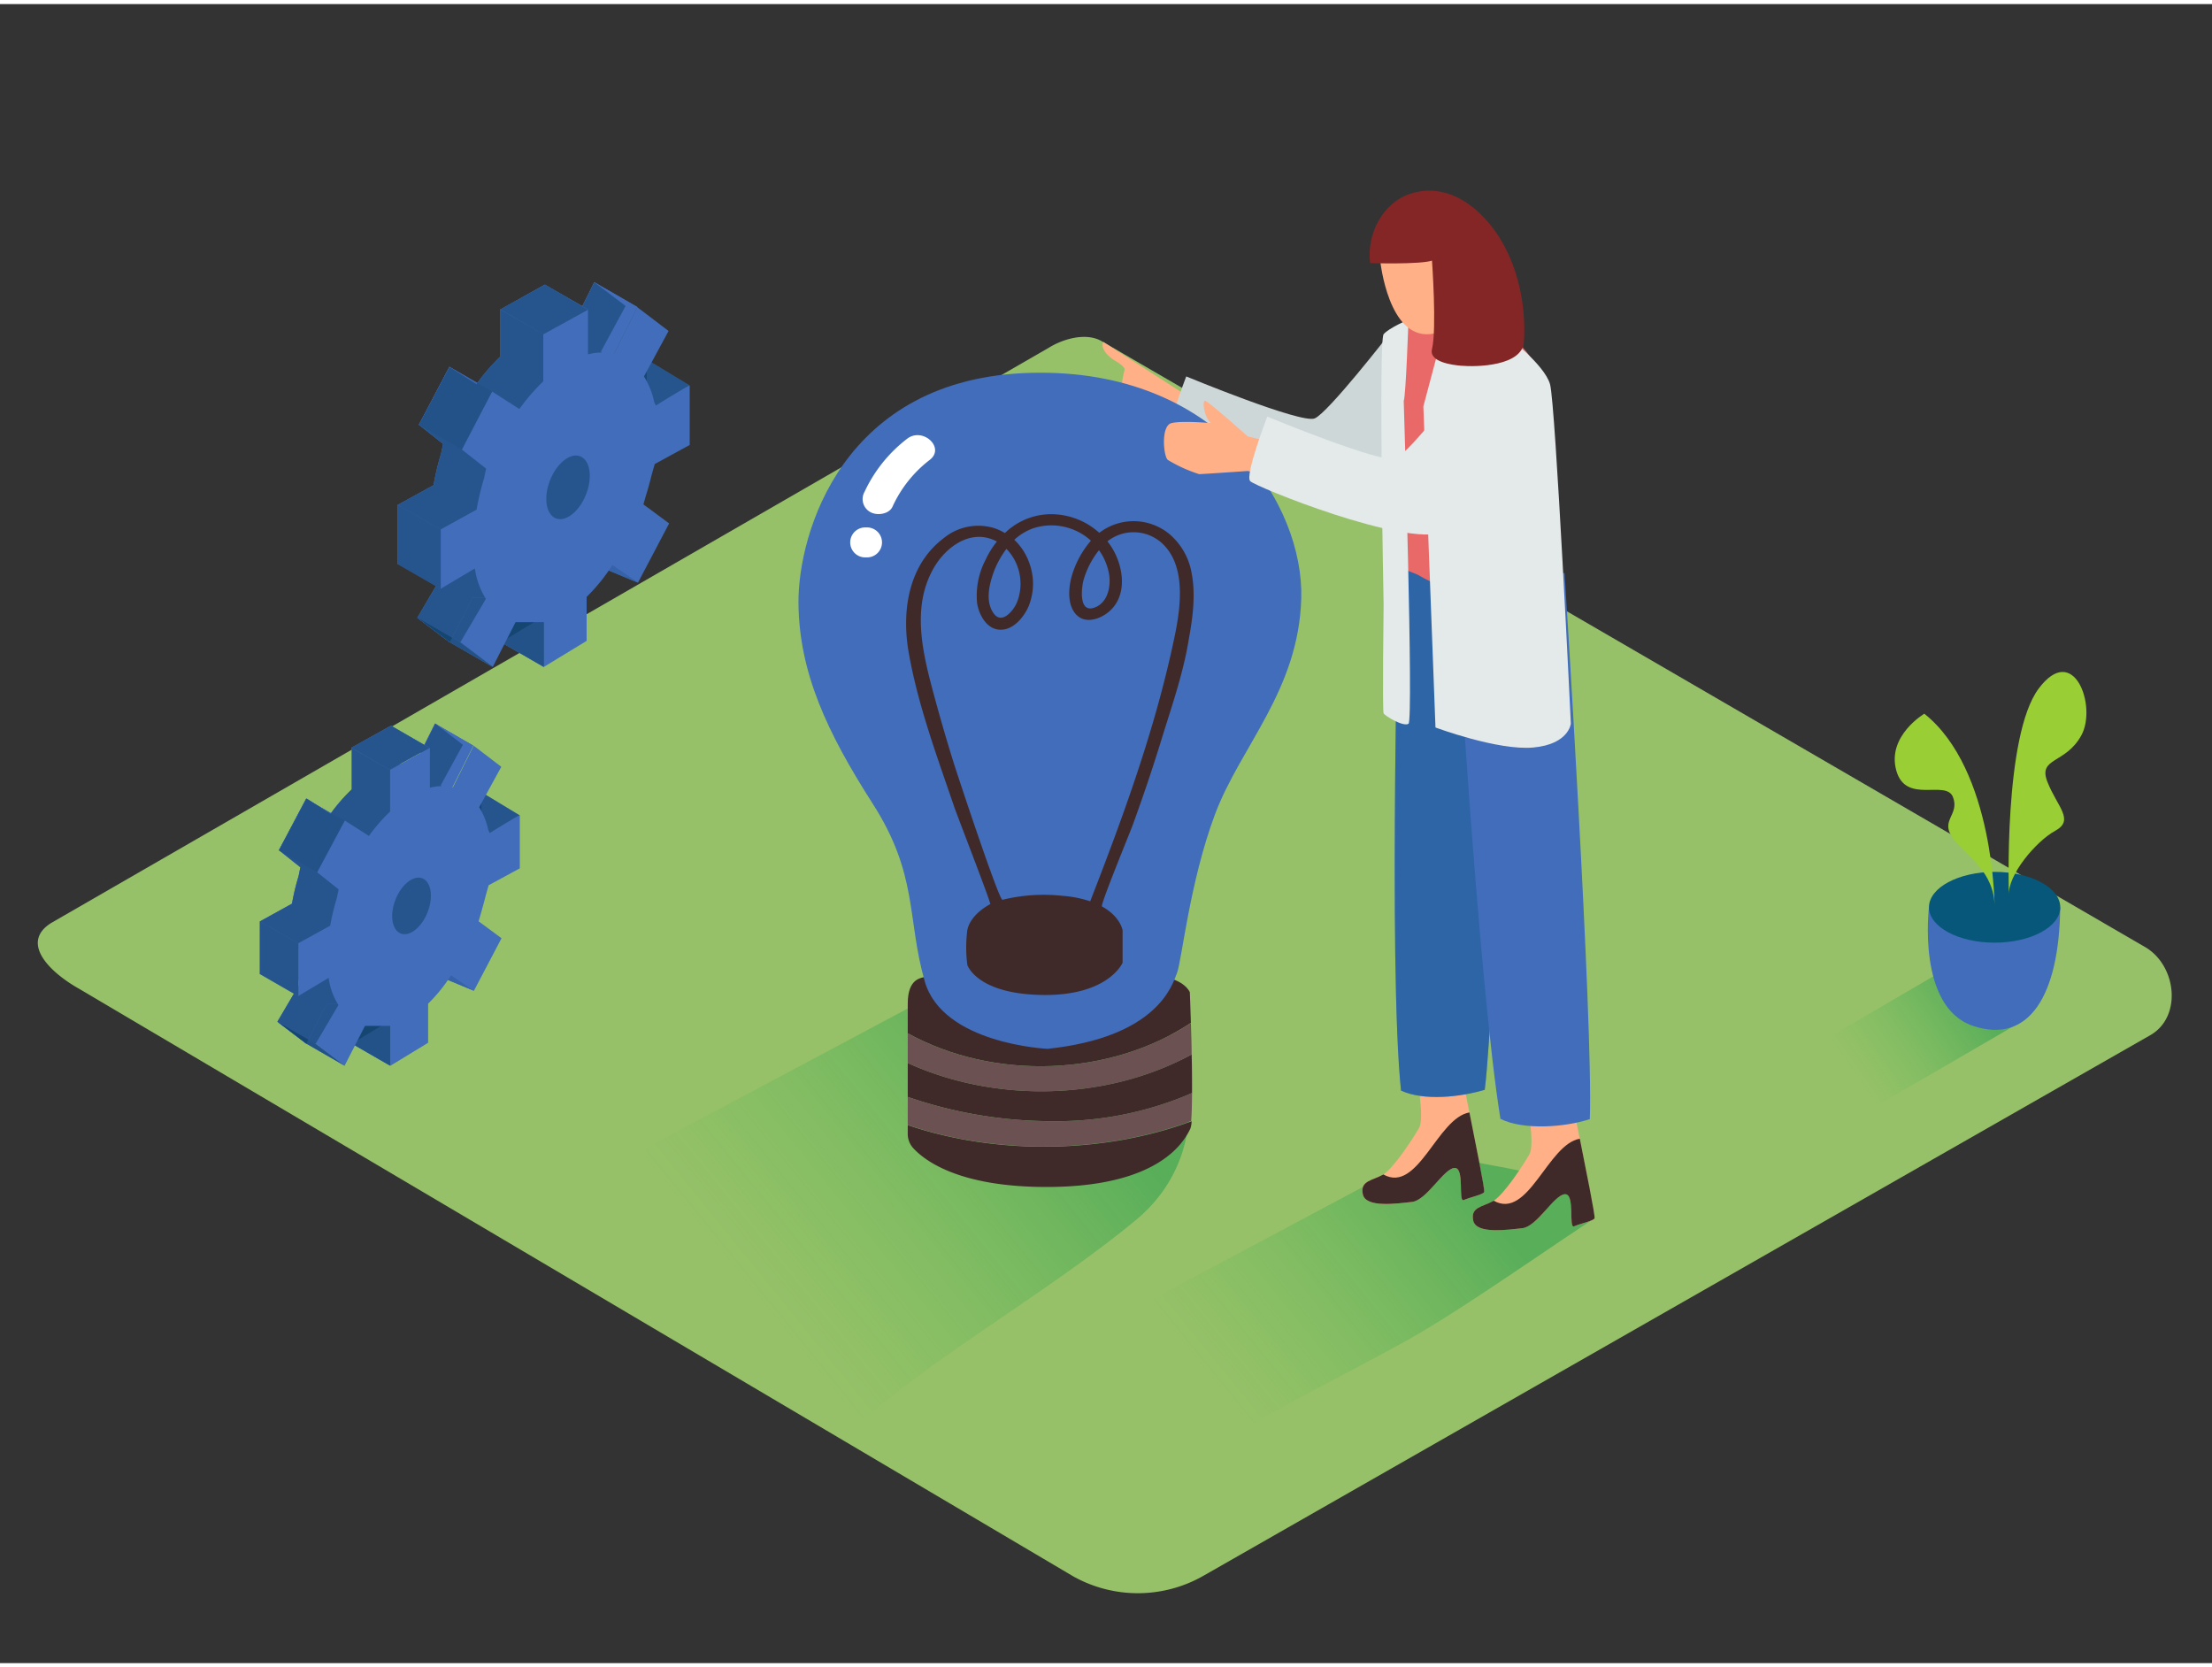 <svg id="Layer_2" data-name="Layer 2" xmlns="http://www.w3.org/2000/svg" xmlns:xlink="http://www.w3.org/1999/xlink" viewBox="0 0 400 300" width="406" height="306" class="illustration styles_illustrationTablet__1DWOa"><rect x="0" y="0" width="400" height="300" fill="#333333" stroke="none"/><defs><linearGradient id="linear-gradient" x1="218.29" y1="248.53" x2="264.54" y2="211" gradientUnits="userSpaceOnUse"><stop offset="0.01" stop-color="#39b54a" stop-opacity="0"></stop><stop offset="0.99" stop-color="#009245"></stop></linearGradient><linearGradient id="linear-gradient-2" x1="134.3" y1="231.75" x2="190.35" y2="186.25" xlink:href="#linear-gradient"></linearGradient><linearGradient id="linear-gradient-3" x1="335.23" y1="193.85" x2="356.89" y2="178.85" xlink:href="#linear-gradient"></linearGradient></defs><title>PP</title><path d="M194.06,284.3,14.34,178.08c-5.72-3.21-10.63-8.49-5.05-11.94l180.37-104c2.71-1.68,6.82-2.78,9.57-1.18L387.88,170.5c5.72,3.32,6.75,12.6,1,15.93L217.75,284.13A23.9,23.9,0,0,1,194.06,284.3Z" fill="#96c168"></path><path d="M218.56,261.38c11.49-7.07,23.65-13,35.46-19.52,9.55-5.25,25.21-16.35,34.33-22.3-1.53-7.37-13.39-8.47-21.93-10.23l-.44-.09-6.84-.54a29.52,29.52,0,0,0-3.59.35l-66.9,35.67c8.44,5.93,18,9.93,27,15Z" opacity="0.41" fill="url(#linear-gradient)"></path><path d="M194.12,173.59l-.57-.11-8.94-.71a38.59,38.59,0,0,0-4.69.45L92.47,219.84c11,7.75,23.58,13,35.33,19.63,11,6.2,17.41,10,28.17,16.57,14.33-12.32,35-24.14,49.55-36.26C222.46,205.68,215.71,178,194.12,173.59Z" opacity="0.41" fill="url(#linear-gradient-2)"></path><path d="M213.5,70.08l-14-9s-.89,1.56,2.28,3.49c1.91,1.17,1.57,1.6,1.57,1.6a17.8,17.8,0,0,0-.59,5.21c.2,2.36,4.13,2.95,5.31,3.34s6.09,1.18,6.09,1.18" fill="#ffb087"></path><path d="M251.17,59.74s-11,14.16-13.43,15.18-23.23-7.59-23.23-7.59S210.4,78,211.43,79s27.83,11.9,34.93,9.24S261,72.45,261,72.45,265.48,58.92,251.17,59.74Z" fill="#ced7d8"></path><path d="M256.1,193.37s1.57,8,.51,9.86-4.65,7.38-6.56,8.46-4.15,1.06-3.6,3.55,6.25,1.64,8.89,1.36,5.71-6,7.66-6.14.61,6.29,1.7,5.8,3.56-1,3.69-1.46-3.46-18.3-3.46-18.3" fill="#ffb087"></path><path d="M265.72,200.42c-5.83,1-9.3,14.76-15.58,11.21l-.09.06c-1.91,1.08-4.15,1.06-3.6,3.55s6.25,1.64,8.89,1.36,5.71-6,7.66-6.14.61,6.29,1.7,5.8,3.56-1,3.69-1.46S266.77,205.71,265.72,200.42Z" fill="#3f2a29"></path><path d="M276.06,198.12s1.57,8,.51,9.86-4.65,7.38-6.56,8.46-4.15,1.06-3.6,3.55,6.25,1.64,8.89,1.36,5.71-6,7.66-6.14.61,6.29,1.7,5.8,3.56-1,3.69-1.46-3.46-18.3-3.46-18.3" fill="#ffb087"></path><path d="M285.68,205.17c-5.83,1-9.3,14.76-15.58,11.21l-.09.06c-1.91,1.08-4.15,1.06-3.6,3.55s6.25,1.64,8.89,1.36,5.71-6,7.66-6.14.61,6.29,1.7,5.8,3.56-1,3.69-1.46S286.73,210.46,285.68,205.17Z" fill="#3f2a29"></path><path d="M268.49,196.33c1.92-15.24,4.48-98.4,4.48-98.4l-22.75-.5L253,99.08s-2,75.08.35,97.39C257.52,198.39,264.09,197.63,268.49,196.33Z" fill="#416dbb"></path><path d="M268.49,196.33c1.92-15.24,4.48-98.4,4.48-98.4l-22.75-.5L253,99.08s-2,75.08.35,97.39C257.52,198.39,264.09,197.63,268.49,196.33Z" fill="#06577a" opacity="0.32"></path><path d="M287.49,201.63c.64-17.25-4.56-98.74-4.56-98.74l-22.72,1.18,2.92,1.43s4.22,71.76,8.2,96.08C275.45,203.66,283,203.11,287.49,201.63Z" fill="#416dbb"></path><path d="M265.29,38.89a4.3,4.3,0,0,0-6.76-.25,4.18,4.18,0,0,0-2.15,3.28c-.6,7.73-4.28,15.43-1.53,23.18,1.92,5.42,7,7.53,12.39,6.33C284,67.73,270.9,46.87,265.29,38.89Z" fill="#842626"></path><path d="M279,87.64c0-.08,0-.15,0-.2-.52-6.89,1.6-17.56-2.28-23.62-2-3.09-5.58-4.91-8.95-6.08a35.07,35.07,0,0,0-5.94-1.47,10.68,10.68,0,0,0-9.38,3c-1.93,1.88-2.2,5.13-2.18,7.67,0,5.08-.24,9.09.17,14.15.38,4.64.36,9.31.87,13.93a45.78,45.78,0,0,1,.49,5.8c0,.77,3.89,2,4.71,2.44,9.8,5.83,20.07,3.14,25,1.19C281.83,104.28,279.23,90,279,87.64Z" fill="#e96968"></path><path d="M261.77,56.27l-4.38,16.48,2.19,58.06s11.29,4.22,17.71,3.62,6.77-4.32,6.77-4.32-2.76-57.71-3.76-61.35-8.23-9.05-8.23-9.05" fill="#e4e9ea"></path><path d="M253.84,71.76c.39-.89.86-14.71.86-14.71s-3.57,1.53-4.5,2.65,0,48.95,0,48.95-.25,19.13,0,19.6,3.56,2.48,4.5,1.89S253.84,71.76,253.84,71.76Z" fill="#e4e9ea"></path><path d="M249.56,46.12c.08,1,1.62,14.13,8.92,13.57,8.1-.62,6.59-18.92-.5-20S249.4,44.13,249.56,46.12Z" fill="#ffb087"></path><path d="M267.38,37.65c-3.31-3.07-7.6-4.88-12.29-3.37-5.13,1.65-8,7.4-7.32,12.56,0,0,9,.27,11.18-.45,0,0,.89,12.34,0,16-.58,2.36,3.74,2.87,5.18,3,3,.27,11.18.05,11.45-4.36C276.08,52.81,273.66,43.46,267.38,37.65Z" fill="#842626"></path><path d="M336.93,200.59s28.46-16.41,28.63-16.67l-10.76-11.15L322,191.93Z" opacity="0.41" fill="url(#linear-gradient-3)"></path><path d="M348.82,163.32s-2.24,18,7.94,21.44,15.63-5.57,15.79-21.44" fill="#416dbb"></path><ellipse cx="360.69" cy="163.32" rx="11.87" ry="6.4" fill="#06577a"></ellipse><path d="M360.69,163.32s0-24.88-12.71-35c0,0-6.78,4-5.08,10.24s9,1.59,10.26,4.84-2.5,4.2.06,7.52S360.69,156.91,360.69,163.32Z" fill="#99ce34"></path><path d="M363.27,161.21s-1-28.85,5.37-37.41,10.61,3.2,7.73,8.44-7.91,3.93-6.12,8.44,4.94,6.87,1.4,8.81S363,157.55,363.27,161.21Z" fill="#99ce34"></path><path d="M215.56,196.92c0-2.15,0-4.59-.07-7-15.24,8.32-35.29,8.87-51.34,1.56v6.14A80.15,80.15,0,0,0,190.24,202,61.46,61.46,0,0,0,215.56,196.92Z" fill="#3f2a29"></path><path d="M164.15,202.71v1.67a3.79,3.79,0,0,0,1.1,2.61c2.26,2.39,8.56,6.91,24,6.91,20.94,0,25.06-8.68,26-10.53a5,5,0,0,0,.24-1.36C199.73,207.89,180.19,208.17,164.15,202.71Z" fill="#3f2a29"></path><path d="M215.35,184.23c-.09-3.22-.19-5.55-.19-5.55s-.89-2.29-5.19-2.82-42.6,0-42.6,0c-.72.31-3.22.17-3.22,4.91v5.34C179.82,194.73,200.74,193.91,215.35,184.23Z" fill="#3f2a29"></path><path d="M215.49,189.94c0-2-.09-4-.14-5.71-14.61,9.68-35.54,10.5-51.2,1.88v5.39C180.2,198.81,200.25,198.26,215.49,189.94Z" fill="#6b5151"></path><path d="M190.24,202a80.15,80.15,0,0,1-26.09-4.39v5.07c16,5.46,35.58,5.17,51.25-.71.1-1.18.15-3,.16-5.08A61.46,61.46,0,0,1,190.24,202Z" fill="#6b5151"></path><path d="M189.45,188.92s-19-.83-22.24-12.24-1.15-19.22-9.4-32.1-13.31-23.72-13.42-36.24,7.92-40.82,42.08-41.66,49.3,24.07,48.84,40.75-11,26.81-15.59,39.06-6,26.39-6.88,28.71S209.17,186.81,189.45,188.92Z" fill="#416dbb"></path><path d="M215.5,103a11.9,11.9,0,0,0-4.12-7.24,10.18,10.18,0,0,0-12.59-.15,13.07,13.07,0,0,0-7.85-3.34,12,12,0,0,0-9.22,3.38,9.72,9.72,0,0,0-2-.91,9.85,9.85,0,0,0-9,1.78c-6.57,4.91-7.67,13.42-6.41,20.66,1.66,9.54,5.13,18.85,8.25,28,.51,1.52,6.72,17.48,6.51,17.58a4.83,4.83,0,0,0-.61.35s-3,1.68-3.53,4.31a24.15,24.15,0,0,0,0,6.34s1.68,5.26,13.61,5.42S203,173.35,203,173.35v-5.88s-.39-2.46-3.73-4.3c-.36-.2,5.11-13.47,5.58-14.77,1.82-5,3.55-10.11,5.12-15.22,1.86-6.06,4-12.09,5-18.32C215.64,111.22,216.25,106.9,215.5,103Zm-14.9.43c.26,2.07-.36,5-2.86,5.76-2.73.81-2.16-3.79-1.78-5.12a15.62,15.62,0,0,1,2.77-5.32A10.47,10.47,0,0,1,200.61,103.44ZM182,98.51a9.1,9.1,0,0,1,2,9.41,6,6,0,0,1-1.62,2.39c-1.16,1-2.13.84-2.88-.41-1.12-1.86-.74-4.22-.15-6.17A16.4,16.4,0,0,1,182,98.51Zm15.17,63.74a20.73,20.73,0,0,0-5.06-1,31.37,31.37,0,0,0-10.83.72c-.62.17-8.28-23-8.94-25.14q-2-6.44-3.73-12.94c-1.91-7.17-3.71-15.24.34-22.09,2.18-3.69,6.72-7.08,11.32-4.62l0,0a16.45,16.45,0,0,0-2.05,3.31,14,14,0,0,0-1.53,7.82c.29,1.95,1.63,4.73,4.14,4.82s4.43-2.45,5.21-4.32a10.85,10.85,0,0,0,.05-7.86,10.68,10.68,0,0,0-2.67-4.08,10,10,0,0,1,3.39-2.07,10.59,10.59,0,0,1,10.46,2.23,17.2,17.2,0,0,0-3.4,6.18c-.67,2.19-1,5.7,1,7.43,1.86,1.58,4.74.26,6.13-1.21,2-2.08,2.19-5,1.56-7.57a12.29,12.29,0,0,0-2.3-4.71,7.63,7.63,0,0,1,9.79.27c4.73,4.26,3.35,12.36,2.19,17.73C208.8,131.31,203.14,146.83,197.14,162.25Z" fill="#3f2a29"></path><path d="M164,78.63a25.83,25.83,0,0,0-7.65,9.54,2.68,2.68,0,0,0,1.05,3.7c1.22.68,3.4.37,4-1a22.35,22.35,0,0,1,6.73-8.45C171,80.2,166.82,76.39,164,78.63Z" fill="#fff"></path><path d="M156.62,94.64a2.71,2.71,0,1,0,0,5.41A2.71,2.71,0,1,0,156.62,94.64Z" fill="#fff"></path><path d="M81,113.64c.1.21.62,2.15,1,1.74s2.56.52,2.56.52l6-7.65-.8-2.5H84.4" fill="#416dbb"></path><path d="M110.06,80.69l.57-2,6.32-3.45V64.48c0-.21-6.12,3.59-6.12,3.59l-.29-.6a14.45,14.45,0,0,0-1.86-4.66l4.45-8.22-5.66-4.3-4.23,8.48,0,0a9.62,9.62,0,0,0-4.67.08V50.74l-8.09,4.49v8.51a35.79,35.79,0,0,0-4.32,5l-4.88-3.12L75.76,76.07l4.37,3.47-.37,1.76A48,48,0,0,0,78.4,87l-6.49,3.57v10.73l6.18-3.68a13.9,13.9,0,0,0,2,5.5l-4.63,7.86,5.87,4.44,4.12-8.09h5.13v8.09l7.72-4.7v-7.95A31.89,31.89,0,0,0,102.95,97l4.64,3.17,5.6-10.71L108.54,86l.46-1.61C109.41,83.14,109.77,81.9,110.06,80.69Z" fill="#416dbb"></path><polyline points="124.72 68.97 117.57 64.64 115.78 67.28 118.55 73.07" fill="#416dbb"></polyline><polyline points="115.36 104.62 110.07 102.42 110.07 99.22" fill="#416dbb"></polyline><polygon points="98.34 119.87 90.57 115.38 92.54 109.5 99.54 111.56 98.34 119.87" fill="#416dbb"></polygon><polygon points="107.48 50.3 115.26 54.78 110.99 63.28 106.33 63.36 105.25 54.78 107.48 50.3" fill="#416dbb"></polygon><ellipse cx="102.72" cy="87.4" rx="6.03" ry="3.5" transform="translate(-16.19 151.03) rotate(-68.55)" fill="#416dbb"></ellipse><polygon points="90.47 55.23 98.24 59.71 106.33 55.22 98.55 50.74 90.47 55.23" fill="#416dbb"></polygon><polygon points="89.04 70.08 81.27 65.59 75.76 76.07 83.53 80.56 89.04 70.08" fill="#416dbb"></polygon><polygon points="75.45 110.94 83.23 115.43 89.09 119.87 81.32 115.38 75.45 110.94" fill="#416dbb"></polygon><path d="M81,113.64c.1.21.62,2.15,1,1.74s2.56.52,2.56.52l6-7.65-.8-2.5H84.4" fill="#053855" opacity="0.44"></path><path d="M110.06,80.69l.57-2,6.32-3.45V64.48c0-.21-6.12,3.59-6.12,3.59l-.29-.6a14.45,14.45,0,0,0-1.86-4.66l4.45-8.22-5.66-4.3-4.23,8.48,0,0a9.62,9.62,0,0,0-4.67.08V50.74l-8.09,4.49v8.51a35.79,35.79,0,0,0-4.32,5l-4.88-3.12L75.76,76.07l4.37,3.47-.37,1.76A48,48,0,0,0,78.4,87l-6.49,3.57v10.73l6.18-3.68a13.9,13.9,0,0,0,2,5.5l-4.63,7.86,5.87,4.44,4.12-8.09h5.13v8.09l7.72-4.7v-7.95A31.89,31.89,0,0,0,102.95,97l4.64,3.17,5.6-10.71L108.54,86l.46-1.61C109.41,83.14,109.77,81.9,110.06,80.69Z" fill="#416dbb"></path><polyline points="124.72 68.97 117.57 64.64 115.78 67.28 118.55 73.07" fill="#053855" opacity="0.44"></polyline><polyline points="115.36 104.62 110.07 102.42 110.07 99.22" fill="#416dbb"></polyline><polygon points="98.34 119.87 90.57 115.38 92.54 109.5 99.54 111.56 98.34 119.87" fill="#416dbb"></polygon><polygon points="107.48 50.3 115.26 54.78 110.99 63.28 106.33 63.36 105.25 54.78 107.48 50.3" fill="#416dbb"></polygon><ellipse cx="102.72" cy="87.4" rx="6.03" ry="3.5" transform="translate(-16.19 151.03) rotate(-68.55)" fill="#416dbb"></ellipse><polygon points="89.04 70.08 81.27 65.59 75.76 76.07 83.53 80.56 89.04 70.08" fill="#416dbb"></polygon><polygon points="75.45 110.94 83.23 115.43 89.09 119.87 81.32 115.38 75.45 110.94" fill="#416dbb"></polygon><path d="M110.06,80.69l.57-2,6.32-3.45V64.48c0-.21-6.12,3.59-6.12,3.59l-.29-.6a14.45,14.45,0,0,0-1.86-4.66l4.45-8.22-5.66-4.3-4.23,8.48,0,0a9.62,9.62,0,0,0-4.67.08V50.74l-8.09,4.49v8.51a35.79,35.79,0,0,0-4.32,5l-4.88-3.12L75.76,76.07l4.37,3.47-.37,1.76A48,48,0,0,0,78.4,87l-6.49,3.57v10.73l6.18-3.68a13.9,13.9,0,0,0,2,5.5l-4.63,7.86,5.87,4.44,4.12-8.09h5.13v8.09l7.72-4.7v-7.95A31.89,31.89,0,0,0,102.95,97l4.64,3.17,5.6-10.71L108.54,86l.46-1.61C109.41,83.14,109.77,81.9,110.06,80.69Z" fill="#053855" opacity="0.44"></path><polyline points="115.36 104.62 110.07 102.42 110.07 99.22" fill="#053855" opacity="0.1"></polyline><polygon points="98.34 119.87 90.57 115.38 92.54 109.5 99.54 111.56 98.34 119.87" fill="#053855" opacity="0.1"></polygon><ellipse cx="102.72" cy="87.4" rx="6.03" ry="3.5" transform="translate(-16.19 151.03) rotate(-68.55)" fill="#053855" opacity="0.1"></ellipse><polygon points="89.04 70.08 81.27 65.59 75.76 76.07 83.53 80.56 89.04 70.08" fill="#053855" opacity="0.1"></polygon><polygon points="75.45 110.94 83.23 115.43 89.09 119.87 81.32 115.38 75.45 110.94" fill="#053855" opacity="0.1"></polygon><polyline points="115.36 104.62 110.07 102.42 110.07 99.22" fill="#053855" opacity="0.1"></polyline><polygon points="98.34 119.87 90.57 115.38 92.54 109.5 99.54 111.56 98.34 119.87" fill="#053855" opacity="0.44"></polygon><path d="M117.83,85.17l.57-2,6.32-3.45V69c0-.21-6.12,3.59-6.12,3.59l-.29-.6a14.45,14.45,0,0,0-1.86-4.66l4.45-8.22-5.66-4.3L111,63.26l0,0a9.62,9.62,0,0,0-4.67.08V55.22l-8.09,4.49v8.51a35.79,35.79,0,0,0-4.32,5L89,70.07,83.53,80.56,87.9,84l-.37,1.76a48,48,0,0,0-1.35,5.66L79.69,95v10.73l6.18-3.68a13.9,13.9,0,0,0,2,5.5l-4.63,7.86,5.87,4.44,4.12-8.09h5.13v8.09l7.72-4.7v-7.95a31.89,31.89,0,0,0,4.66-5.77l4.64,3.17L121,93.91l-4.65-3.44.46-1.61C117.19,87.62,117.54,86.39,117.83,85.17Z" fill="#416dbb"></path><ellipse cx="102.72" cy="87.4" rx="6.03" ry="3.5" transform="translate(-16.19 151.03) rotate(-68.55)" fill="#053855" opacity="0.44"></ellipse><polygon points="75.45 110.94 83.23 115.43 89.09 119.87 81.32 115.38 75.45 110.94" fill="#053855" opacity="0.44"></polygon><polygon points="90.47 55.23 98.24 59.71 106.33 55.22 98.55 50.74 90.47 55.23" fill="#416dbb"></polygon><polygon points="90.47 55.2 98.22 59.71 106.33 55.25 98.57 50.74 90.47 55.2" fill="#053855" opacity="0.44"></polygon><polygon points="71.91 90.54 79.69 95.02 79.69 105.75 71.91 101.27 71.91 90.54" fill="#416dbb"></polygon><polygon points="71.91 90.54 79.69 95.02 79.69 105.75 71.91 101.27 71.91 90.54" fill="#053855" opacity="0.44"></polygon><path d="M55.11,186.42c.09.18.55,1.91.91,1.55s2.28.46,2.28.46l5.35-6.8-.71-2.22H58.13" fill="#416dbb"></path><path d="M80.94,157.12l.5-1.77,5.62-3.06v-9.58c0-.19-5.44,3.2-5.44,3.2l-.26-.53a12.85,12.85,0,0,0-1.65-4.14l4-7.31-5-3.82-3.76,7.54,0,0a8.56,8.56,0,0,0-4.15.07v-7.24l-7.19,4V142a31.83,31.83,0,0,0-3.84,4.42l-4.34-2.77L50.44,153l3.88,3.09L54,157.67a42.73,42.73,0,0,0-1.2,5L47,165.88v9.54l5.49-3.28A12.36,12.36,0,0,0,54.29,177l-4.12,7L55.39,188l3.67-7.19h4.56V188l6.86-4.18v-7.07a28.36,28.36,0,0,0,4.14-5.13l4.13,2.82,5-9.52-4.14-3.06.41-1.43C80.37,159.3,80.68,158.2,80.94,157.12Z" fill="#416dbb"></path><polyline points="93.98 146.7 87.62 142.85 86.03 145.2 88.5 150.35" fill="#416dbb"></polyline><polyline points="85.66 178.4 80.96 176.45 80.96 173.6" fill="#416dbb"></polyline><polygon points="70.53 191.96 63.61 187.97 65.37 182.75 71.59 184.57 70.53 191.96" fill="#416dbb"></polygon><polygon points="78.66 130.09 85.57 134.08 81.77 141.64 77.63 141.72 76.67 134.08 78.66 130.09" fill="#416dbb"></polygon><ellipse cx="74.42" cy="163.09" rx="5.36" ry="3.12" transform="translate(-104.59 172.7) rotate(-68.55)" fill="#416dbb"></ellipse><polygon points="63.52 134.48 70.43 138.47 77.63 134.47 70.71 130.49 63.52 134.48" fill="#416dbb"></polygon><polygon points="62.25 147.68 55.34 143.7 50.44 153.02 57.36 157 62.25 147.68" fill="#416dbb"></polygon><polygon points="50.17 184.03 57.08 188.01 62.3 191.96 55.39 187.97 50.17 184.03" fill="#416dbb"></polygon><path d="M55.11,186.42c.09.18.55,1.91.91,1.55s2.28.46,2.28.46l5.35-6.8-.71-2.22H58.13" fill="#053855" opacity="0.44"></path><path d="M80.94,157.12l.5-1.77,5.62-3.06v-9.58c0-.19-5.44,3.2-5.44,3.2l-.26-.53a12.85,12.85,0,0,0-1.65-4.14l4-7.31-5-3.82-3.76,7.54,0,0a8.56,8.56,0,0,0-4.15.07v-7.24l-7.19,4V142a31.83,31.83,0,0,0-3.84,4.42l-4.34-2.77L50.44,153l3.88,3.09L54,157.67a42.73,42.73,0,0,0-1.2,5L47,165.88v9.54l5.49-3.28A12.36,12.36,0,0,0,54.29,177l-4.12,7L55.39,188l3.67-7.19h4.56V188l6.86-4.18v-7.07a28.36,28.36,0,0,0,4.14-5.13l4.13,2.82,5-9.52-4.14-3.06.41-1.43C80.37,159.3,80.68,158.2,80.94,157.12Z" fill="#416dbb"></path><polyline points="93.98 146.7 87.62 142.85 86.03 145.2 88.5 150.35" fill="#053855" opacity="0.44"></polyline><polyline points="85.66 178.4 80.96 176.45 80.96 173.6" fill="#416dbb"></polyline><polygon points="70.53 191.96 63.61 187.97 65.37 182.75 71.59 184.57 70.53 191.96" fill="#416dbb"></polygon><polygon points="78.66 130.09 85.57 134.08 81.77 141.64 77.63 141.72 76.67 134.08 78.66 130.09" fill="#416dbb"></polygon><ellipse cx="74.42" cy="163.09" rx="5.36" ry="3.12" transform="translate(-104.59 172.7) rotate(-68.55)" fill="#416dbb"></ellipse><polygon points="62.25 147.68 55.34 143.7 50.44 153.02 57.36 157 62.25 147.68" fill="#416dbb"></polygon><polygon points="50.17 184.03 57.08 188.01 62.3 191.96 55.39 187.97 50.17 184.03" fill="#416dbb"></polygon><path d="M80.94,157.12l.5-1.77,5.62-3.06v-9.58c0-.19-5.44,3.2-5.44,3.2l-.26-.53a12.85,12.85,0,0,0-1.65-4.14l4-7.31-5-3.82-3.76,7.54,0,0a8.56,8.56,0,0,0-4.15.07v-7.24l-7.19,4V142a31.83,31.83,0,0,0-3.84,4.42l-4.34-2.77L50.44,153l3.88,3.09L54,157.67a42.73,42.73,0,0,0-1.2,5L47,165.88v9.54l5.49-3.28A12.36,12.36,0,0,0,54.29,177l-4.12,7L55.39,188l3.67-7.19h4.56V188l6.86-4.18v-7.07a28.36,28.36,0,0,0,4.14-5.13l4.13,2.82,5-9.52-4.14-3.06.41-1.43C80.37,159.3,80.68,158.2,80.94,157.12Z" fill="#053855" opacity="0.44"></path><polyline points="85.66 178.4 80.96 176.45 80.96 173.6" fill="#053855" opacity="0.1"></polyline><polygon points="70.53 191.96 63.61 187.97 65.37 182.75 71.59 184.57 70.53 191.96" fill="#053855" opacity="0.1"></polygon><ellipse cx="74.42" cy="163.09" rx="5.36" ry="3.12" transform="translate(-104.59 172.7) rotate(-68.55)" fill="#053855" opacity="0.1"></ellipse><polygon points="62.25 147.68 55.34 143.7 50.44 153.02 57.36 157 62.25 147.68" fill="#053855" opacity="0.1"></polygon><polygon points="50.17 184.03 57.08 188.01 62.3 191.96 55.39 187.97 50.17 184.03" fill="#053855" opacity="0.1"></polygon><polyline points="85.66 178.4 80.96 176.45 80.96 173.6" fill="#053855" opacity="0.1"></polyline><polygon points="70.53 191.96 63.61 187.97 65.37 182.75 71.59 184.57 70.53 191.96" fill="#053855" opacity="0.44"></polygon><path d="M87.86,161.11l.5-1.77L94,156.28V146.7c0-.19-5.44,3.2-5.44,3.2l-.26-.53a12.85,12.85,0,0,0-1.65-4.14l4-7.31-5-3.82-3.76,7.54,0,0a8.56,8.56,0,0,0-4.15.07v-7.24l-7.19,4V146a31.83,31.83,0,0,0-3.84,4.42l-4.34-2.77L57.36,157l3.88,3.09-.33,1.56a42.73,42.73,0,0,0-1.2,5l-5.77,3.18v9.54l5.49-3.28A12.36,12.36,0,0,0,61.2,181l-4.12,7L62.3,192,66,184.77h4.56V192l6.86-4.18v-7.07a28.36,28.36,0,0,0,4.14-5.13l4.13,2.82,5-9.52-4.14-3.06.41-1.43C87.28,163.29,87.6,162.19,87.86,161.11Z" fill="#416dbb"></path><ellipse cx="74.42" cy="163.09" rx="5.36" ry="3.12" transform="translate(-104.59 172.7) rotate(-68.55)" fill="#053855" opacity="0.44"></ellipse><polygon points="50.17 184.03 57.08 188.01 62.3 191.96 55.39 187.97 50.17 184.03" fill="#053855" opacity="0.44"></polygon><polygon points="63.52 134.48 70.43 138.47 77.63 134.47 70.71 130.49 63.52 134.48" fill="#416dbb"></polygon><polygon points="63.52 134.45 70.42 138.46 77.63 134.5 70.73 130.49 63.52 134.45" fill="#053855" opacity="0.44"></polygon><polygon points="47.02 165.88 53.94 169.87 53.94 179.41 47.02 175.42 47.02 165.88" fill="#416dbb"></polygon><polygon points="47.02 165.88 53.94 169.87 53.94 179.41 47.02 175.42 47.02 165.88" fill="#053855" opacity="0.44"></polygon><path d="M225.61,78.16s-6.81-6.08-7.6-6.39-.17,3.25,1,4c0,0-5.22-.48-7.17,0s-1.46,6-.66,6.66A26.23,26.23,0,0,0,216.85,85c.57,0,8.76-.57,8.76-.57l6.72,1.33,1.93-5.42Z" fill="#ffb087"></path><path d="M265.82,67s-11,14.16-13.43,15.18-23.23-7.59-23.23-7.59-4.1,10.64-3.08,11.68S253.91,98.16,261,95.5s14.62-15.79,14.62-15.79S280.13,66.18,265.82,67Z" fill="#e4e9ea"></path></svg>